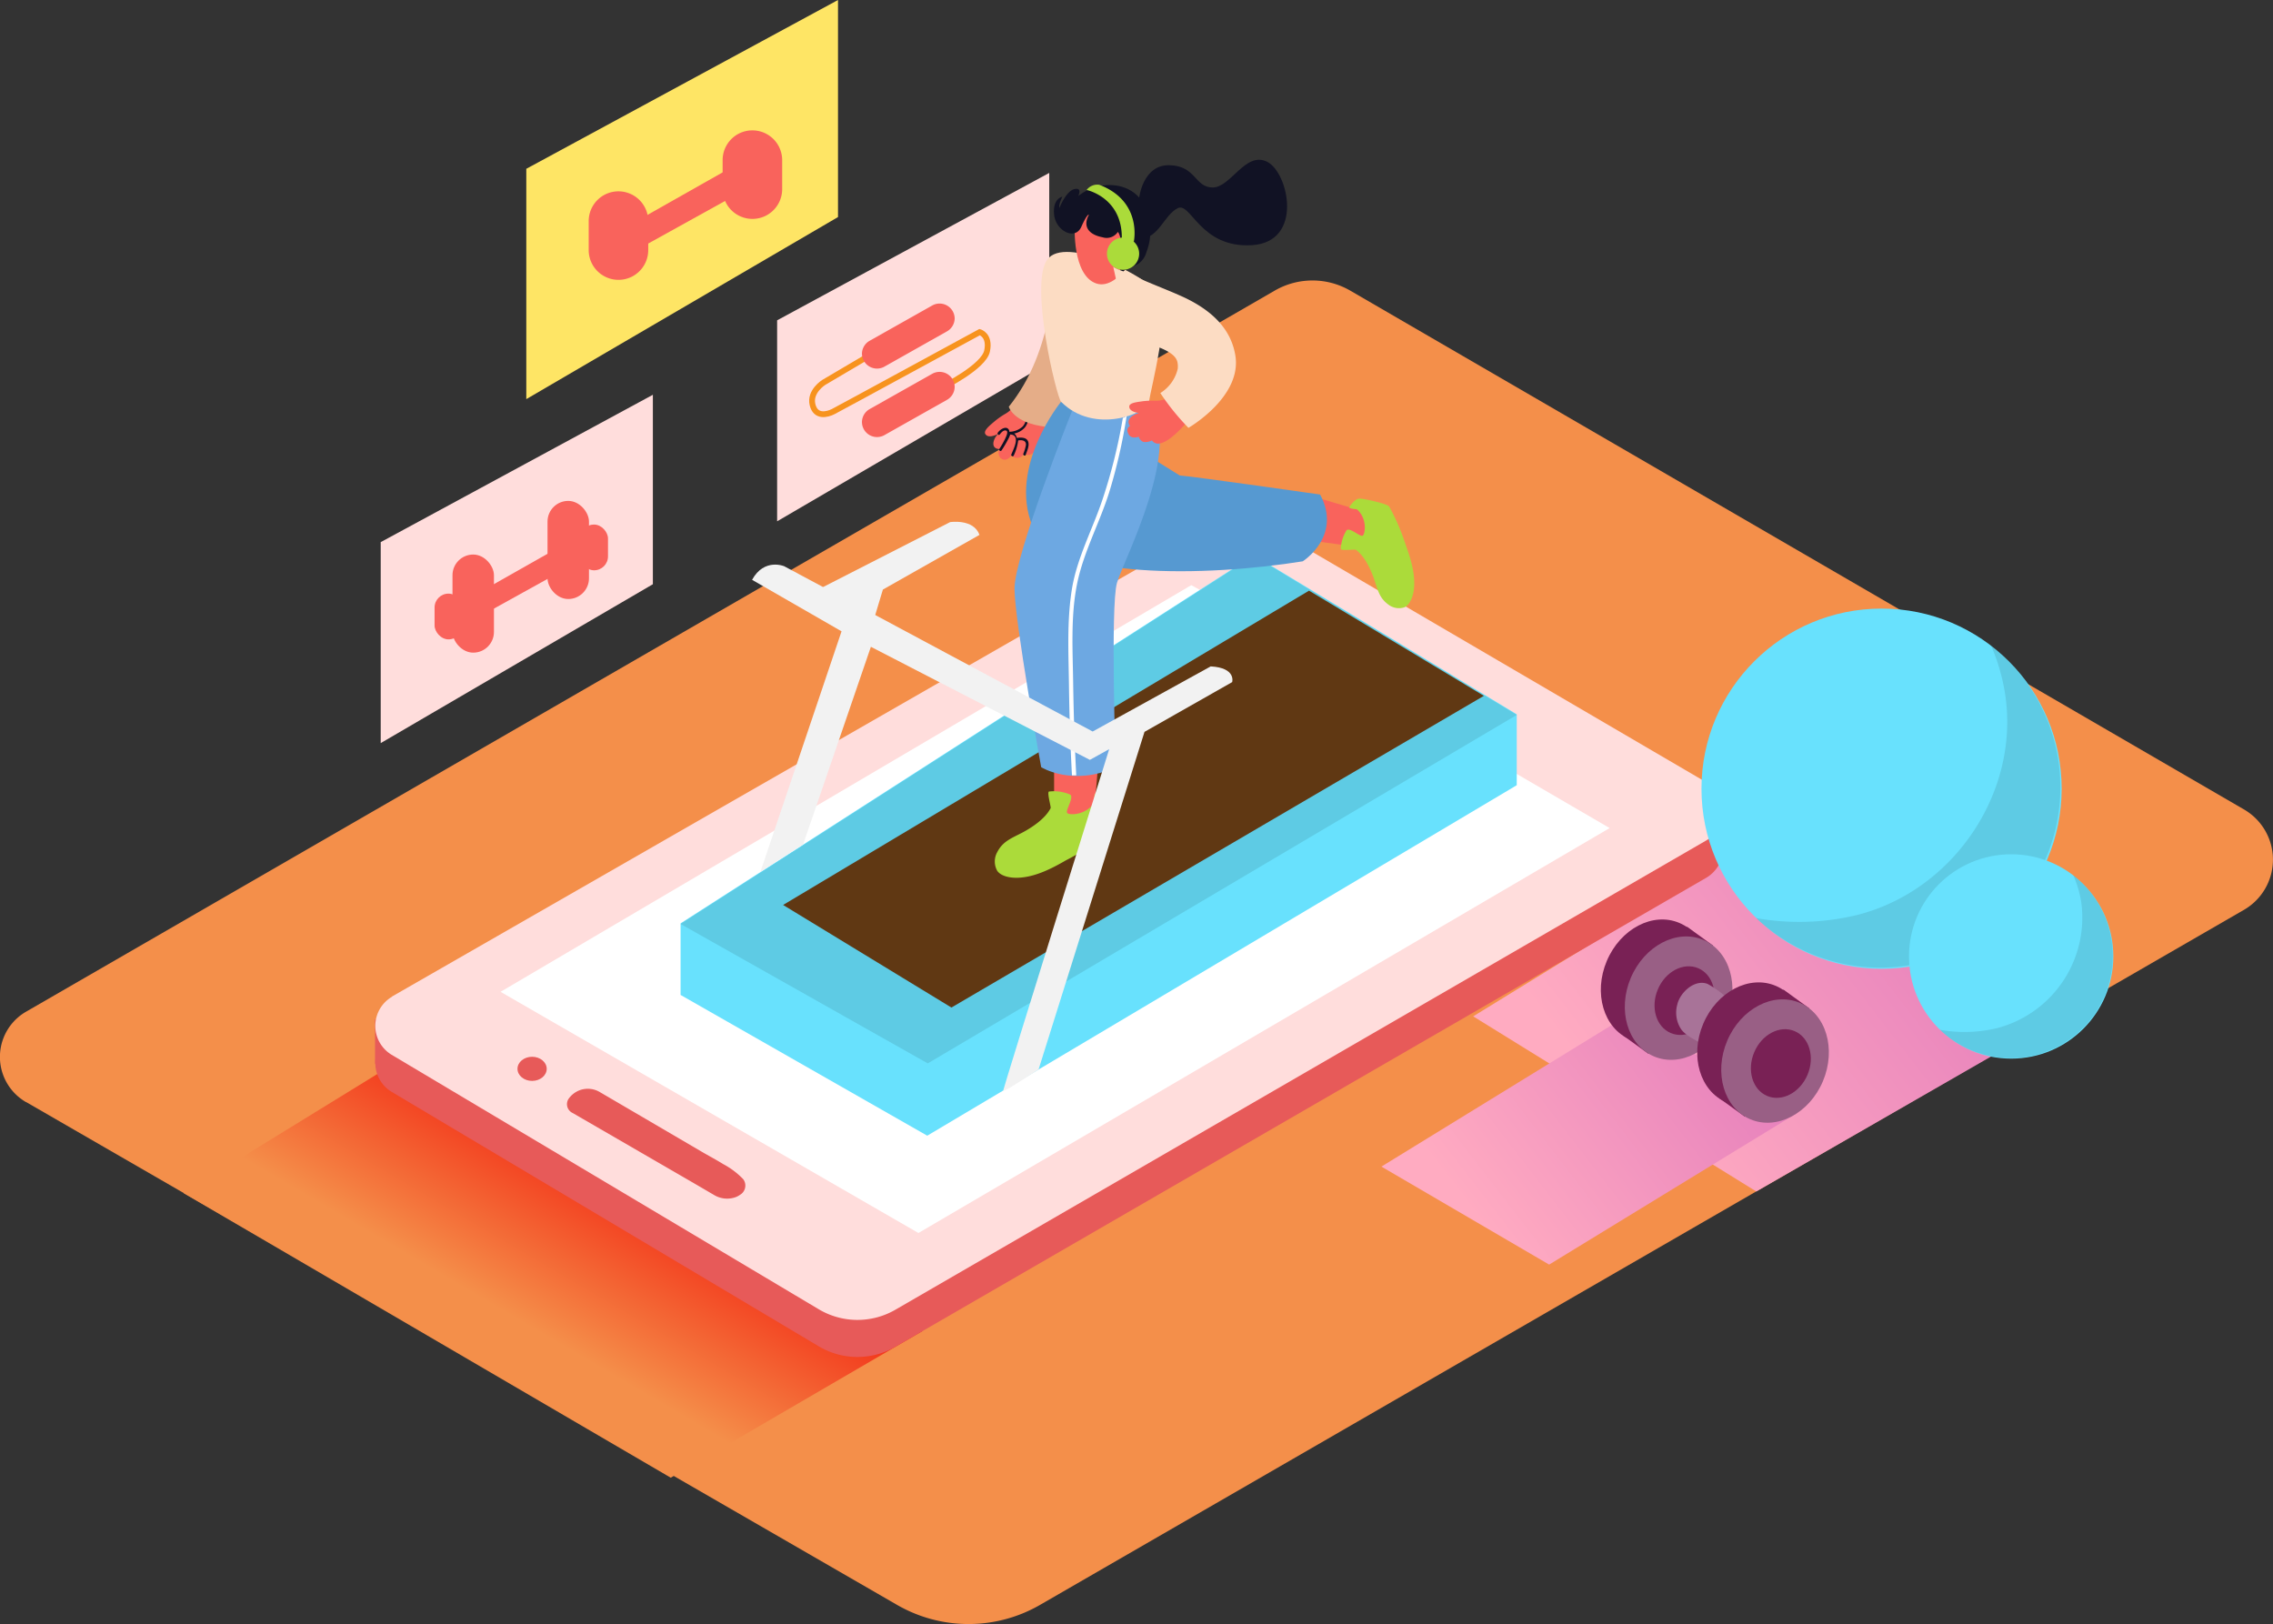 <svg id="Layer_1" data-name="Layer 1" xmlns="http://www.w3.org/2000/svg" xmlns:xlink="http://www.w3.org/1999/xlink" viewBox="0 0 392.02 280.1"><rect x="0" y="0" width="392.02" height="280.1" fill="#333333" stroke="none"/><defs><style>.cls-1{fill:#f48f4a;}.cls-2{fill:url(#Namnlös_övertoning);}.cls-3{fill:url(#Namnlös_övertoning_2);}.cls-4{fill:url(#Namnlös_övertoning_61);}.cls-5{fill:#ffdddc;}.cls-6{fill:none;stroke:#f7931e;stroke-miterlimit:10;}.cls-7{fill:#f9635c;}.cls-8{fill:#e75a59;}.cls-9{fill:#fff;}.cls-10{fill:#68e1fd;}.cls-11{opacity:0.1;isolation:isolate;}.cls-12{fill:#792155;}.cls-13{fill:#995f85;}.cls-14{fill:#a87398;}.cls-15{fill:#603813;}.cls-16{fill:#111224;}.cls-17{fill:#abdb3a;}.cls-18{fill:#e5ad88;}.cls-19{fill:#5699d1;}.cls-20{fill:#6da8e2;}.cls-21{fill:#fcdcc3;}.cls-22{fill:#fee565;}.cls-23{fill:#f2f2f2;}</style><linearGradient id="Namnlös_övertoning" x1="277.08" y1="123.52" x2="334.12" y2="167.54" gradientTransform="matrix(1.01, 0, 0, -1.01, 0.37, 318.24)" gradientUnits="userSpaceOnUse"><stop offset="0" stop-color="#ffabc1"/><stop offset="0.99" stop-color="#e57ebc"/></linearGradient><linearGradient id="Namnlös_övertoning_2" x1="252.3" y1="106.47" x2="298.38" y2="142.04" xlink:href="#Namnlös_övertoning"/><linearGradient id="Namnlös_övertoning_61" x1="85.26" y1="84.83" x2="109.14" y2="125.57" gradientTransform="matrix(1.01, 0, 0, -1.01, 0.37, 318.24)" gradientUnits="userSpaceOnUse"><stop offset="0.12" stop-color="#f48f4a"/><stop offset="1" stop-color="#f20b04"/></linearGradient></defs><title>fitness</title><path class="cls-1" d="M11.69,198l150.22,86.72a24.67,24.67,0,0,0,24.67,0L394.27,164.83a10,10,0,0,0,0-17.25L240.06,58.07a13,13,0,0,0-13,0L11.69,182.43a9,9,0,0,0,0,15.59Z" transform="translate(-7.2 -7.96)"/><polygon class="cls-2" points="296.66 149.1 254.08 175.27 302.91 205.47 352.61 176.9 296.66 149.1"/><polygon class="cls-3" points="280.83 175.02 238.25 201.18 267.18 218.08 309.78 192.04 280.83 175.02"/><polygon class="cls-4" points="74.24 179.58 31.67 205.76 115.68 254.83 159.13 229.52 74.24 179.58"/><polygon class="cls-5" points="134.03 55.24 134.03 89.9 180.96 62.5 180.96 29.82 134.03 55.24"/><path class="cls-6" d="M159.6,67.82l-10.33,6.09s-2.48,1.54-1.94,3.82,2.58,1.71,3.57,1.21,25.26-13.71,25.26-13.71,1.85.49,1.28,3.25-7.64,6.25-7.64,6.25" transform="translate(-7.2 -7.96)"/><path class="cls-7" d="M155.86,68.85h0a2.6,2.6,0,0,0,3.87,2.34l10.8-6.09a2.6,2.6,0,0,0,1.32-2.25h0A2.6,2.6,0,0,0,168,60.63l-10.8,6.09A2.6,2.6,0,0,0,155.86,68.85Z" transform="translate(-7.2 -7.96)"/><path class="cls-7" d="M155.86,80.67h0A2.6,2.6,0,0,0,159.73,83l10.8-6.09a2.6,2.6,0,0,0,1.32-2.25h0A2.6,2.6,0,0,0,168,72.41l-10.8,6.09A2.6,2.6,0,0,0,155.86,80.67Z" transform="translate(-7.2 -7.96)"/><path class="cls-8" d="M304.3,154.47v-7.1l-3.62,1S303.07,154.37,304.3,154.47Z" transform="translate(-7.2 -7.96)"/><path class="cls-8" d="M71.88,191.4v-7.71l3.76,3.76S75.85,191.38,71.88,191.4Z" transform="translate(-7.2 -7.96)"/><path class="cls-8" d="M74.81,186.19l141.29-81.07a9.9,9.9,0,0,1,9.93,0l75.43,44.16a5.82,5.82,0,0,1,0,10.06L161.61,240.22a13.05,13.05,0,0,1-13.19-.08l-73.69-43.9a5.82,5.82,0,0,1,.08-10Z" transform="translate(-7.2 -7.96)"/><path class="cls-5" d="M74.81,179.81,216.09,98.74a9.9,9.9,0,0,1,9.93,0l75.43,44.11a5.82,5.82,0,0,1,0,10.06L161.61,233.83a13.05,13.05,0,0,1-13.19-.08l-73.69-43.9a5.82,5.82,0,0,1,.08-10Z" transform="translate(-7.2 -7.96)"/><path class="cls-9" d="M212.66,108.87c.78.26,72.15,41.89,72.15,41.89L165.6,220.59,93.53,179Z" transform="translate(-7.2 -7.96)"/><path class="cls-8" d="M134.84,214a1.84,1.84,0,0,0,.66-2.51l-.1-.16a13.51,13.51,0,0,0-3.47-2.62c-1.22-.76-2.49-1.42-3.73-2.15l-9.6-5.62-7.88-4.61a4.06,4.06,0,0,0-3.49-.38,4.12,4.12,0,0,0-2,1.55,1.68,1.68,0,0,0,.57,2.31l.19.1,14.51,8.4,6.25,3.62,3.61,2.11a4.37,4.37,0,0,0,3.69.38A3.19,3.19,0,0,0,134.84,214Z" transform="translate(-7.2 -7.96)"/><ellipse class="cls-8" cx="91.77" cy="184.32" rx="2.52" ry="2.08"/><circle class="cls-10" cx="324.51" cy="136.01" r="31.06"/><path class="cls-11" d="M350.61,119.32a34.1,34.1,0,0,1,2.35,7.95c2.81,17-8.64,34.12-25.27,38.43a42.37,42.37,0,0,1-17.59.59,31.06,31.06,0,1,0,40.51-47Z" transform="translate(-7.2 -7.96)"/><circle class="cls-10" cx="346.86" cy="164.94" r="17.62"/><path class="cls-11" d="M364.79,158.91a19.35,19.35,0,0,1,1.34,4.51,19.69,19.69,0,0,1-14.34,21.8,24,24,0,0,1-10,.33,17.62,17.62,0,1,0,23-26.64Z" transform="translate(-7.2 -7.96)"/><ellipse class="cls-12" cx="292.59" cy="177.16" rx="10.91" ry="8.96" transform="translate(8.22 369.65) rotate(-67.07)"/><polyline class="cls-12" points="290.96 159.81 295.44 163.06 284.3 181.73 279.91 178.55"/><ellipse class="cls-13" cx="296.71" cy="180.09" rx="10.91" ry="8.96" transform="translate(8.05 375.23) rotate(-67.07)"/><ellipse class="cls-12" cx="297.73" cy="180.52" rx="6.07" ry="4.99" transform="translate(8.27 376.43) rotate(-67.07)"/><path class="cls-14" d="M322.07,191.09a23.94,23.94,0,0,1-4.8-3q-4.29-2.81-8.56-5.68l-4-2.67a17,17,0,0,0-3-2.1c-2.24-.88-4.76,1.48-5.23,3.55a5.19,5.19,0,0,0,.71,4.33c.93,1.19,2.49,1.76,3.7,2.59l4.06,2.78,7.81,5.3,1.91,1.29" transform="translate(-7.2 -7.96)"/><ellipse class="cls-12" cx="309.2" cy="188.01" rx="10.91" ry="8.96" transform="translate(8.38 391.57) rotate(-67.07)"/><polyline class="cls-12" points="307.58 170.65 312.06 173.9 300.92 192.57 296.53 189.39"/><ellipse class="cls-13" cx="313.33" cy="190.93" rx="10.91" ry="8.96" transform="translate(8.22 397.16) rotate(-67.07)"/><ellipse class="cls-12" cx="314.35" cy="191.36" rx="6.07" ry="4.99" transform="translate(8.43 398.36) rotate(-67.07)"/><polygon class="cls-10" points="216.24 95.75 117.38 159.23 117.38 171.58 159.92 195.85 261.59 135.41 261.59 123.18 216.24 95.75"/><polygon class="cls-11" points="261.59 123.29 216.24 95.86 117.38 159.34 160.01 183.38 261.59 123.29"/><polyline class="cls-15" points="255.92 120 225.76 101.86 135.06 156.06 164.09 173.75"/><path class="cls-7" d="M188.14,73.73a.73.73,0,0,0-.67-.46,1.63,1.63,0,0,1-.4,1.68,8.44,8.44,0,0,1-2.66,1.85c-.45.35-.91.68-1.37,1a1.41,1.41,0,0,1-1,.24,4.8,4.8,0,0,1-1.36,1.23,13.42,13.42,0,0,0-2.17,1.54c-.52.46-1.74,1.39-1.37,2s1.27.43,2.16,0l-.21.26c-.67.83-1,2.28.5,2.33a1.37,1.37,0,0,0,.16,1.54c.85.71,1.52,0,1.91-.41a1.39,1.39,0,0,0,1.24.36,1.21,1.21,0,0,0,.86-.65c2.86,1.4,3.91-5.71,4.16-8.39C188.28,76.56,188.68,74.91,188.14,73.73Z" transform="translate(-7.2 -7.96)"/><path class="cls-16" d="M182.56,83.48a1.11,1.11,0,0,0-.45-.76A3.18,3.18,0,0,0,184,81.62a2.84,2.84,0,0,0,.35-2.78A.22.22,0,1,0,184,79a2.4,2.4,0,0,1-.41,2.5,3.49,3.49,0,0,1-2.23.92h-.08a.89.89,0,0,0,0-.15c-.37-1.09-1.63-.26-2,.32-.16.23.18.52.36.28s.55-.7.93-.68c.74,0,.08,1.19,0,1.4a16.88,16.88,0,0,1-1,1.77c-.16.24.19.53.36.28a17.83,17.83,0,0,0,1.11-1.87,4.31,4.31,0,0,0,.39-.88c1.85.06.59,2.47.19,3.44-.11.26.3.46.42.18a8.94,8.94,0,0,0,.77-2.6h0c.66-.11,1.43,0,1.32.85a7.8,7.8,0,0,1-.44,1.45c-.09.27.32.46.42.18.22-.69.69-1.59.4-2.32S183.2,83.38,182.56,83.48Z" transform="translate(-7.2 -7.96)"/><path class="cls-7" d="M230.63,100.81l10.15,1.4s2.23-.21,2.65-3.16-1.43-3-1.43-3l-9.46-2.81" transform="translate(-7.2 -7.96)"/><path class="cls-17" d="M241.62,93.95c-.71,0-1.65,1.28-1.7,1.51s1.3.32,1.3.32c1.85,1.65,1.43,4.28,1,4.55s-2.19-1.46-2.77-.94a6.46,6.46,0,0,0-1,3.25c.11.35,2.49,0,2.62.15,1.5,1.09,2.59,3.46,3.17,5.17s.85,3.1,2.32,4.19a3,3,0,0,0,2.91.52c1-.51,1.44-2,1.57-3,.33-2.66-.56-5.42-1.45-7.89a36.83,36.83,0,0,0-2.8-6.47C246.53,94.85,242.34,93.9,241.62,93.95Z" transform="translate(-7.2 -7.96)"/><path class="cls-7" d="M189,137.37V147a3.86,3.86,0,0,0,3.77,2.66,3.11,3.11,0,0,0,3.22-2.72l.77-9" transform="translate(-7.2 -7.96)"/><path class="cls-17" d="M198.06,146.39c-.18-.76-1.67-1.56-1.94-1.57s-.12,1.46-.12,1.46c-1.46,2.29-4.38,2.3-4.74,1.88s1.2-2.63.54-3.16a7.1,7.1,0,0,0-3.69-.54c-.36.18.39,2.69.29,2.86-.9,1.82-3.3,3.41-5.07,4.32s-3.21,1.46-4.13,3.26a3.29,3.29,0,0,0,0,3.25c.73,1,2.4,1.22,3.55,1.18,2.93-.1,5.77-1.55,8.28-3a40.39,40.39,0,0,0,6.51-4.16C197.92,151.86,198.24,147.15,198.06,146.39Z" transform="translate(-7.2 -7.96)"/><path class="cls-18" d="M188.28,61.46c-1.19,6.23-3.23,11.82-7.1,16.65.23.64,1.68,3.58,8.94,3.58l6.52-8.6Z" transform="translate(-7.2 -7.96)"/><path class="cls-19" d="M190.2,77.24s-9.13,11.16-4.94,21.43c3.78,9.39,30.17,8.73,46.62,6.09,0,0,6.85-4.32,3-11.52,0,0-21-3-24.22-3.29" transform="translate(-7.2 -7.96)"/><path class="cls-20" d="M192.12,78.76s-10,25-9.95,30.75,4.6,30.75,4.6,30.75,5.47,3.42,12.86,0c0,0-.94-27.82.21-31.78s11.55-23.56,5.54-31.25Z" transform="translate(-7.2 -7.96)"/><path class="cls-21" d="M190.2,77.24c-.76-.77-5.48-20.22-2.39-24.5S205,55.57,207.1,58.66s-1.47,16.57-1.74,18.58S195.89,83,190.2,77.24Z" transform="translate(-7.2 -7.96)"/><path class="cls-9" d="M201,80h-.14A93.56,93.56,0,0,1,197.38,94c-1.73,5.22-4.47,10.21-5.33,15.68s-.56,10.93-.49,16.33q.1,7.84.52,15.67h.74q-.41-7.86-.53-15.72c-.07-5.73-.47-11.79.7-17.45,1.12-5.41,3.87-10.42,5.52-15.68a94.06,94.06,0,0,0,3-13.13A4.58,4.58,0,0,1,201,80Z" transform="translate(-7.2 -7.96)"/><path class="cls-7" d="M192.6,46.5c-.1.51-.45,8.93,3.66,10.34s8.93-7.26,6.93-11.39S193.75,40.74,192.6,46.5Z" transform="translate(-7.2 -7.96)"/><path class="cls-16" d="M200,47.95c.69.9.71,3.27.46,4.39a7.78,7.78,0,0,0,0,1.55,11.69,11.69,0,0,0-.07,1.35,8.89,8.89,0,0,0,1.09-1,.48.48,0,0,0,.5.05,2.51,2.51,0,0,0,.45-.28c.35-.23.75-.37,1.11-.58a3.52,3.52,0,0,0,1.38-2,9.43,9.43,0,0,0,.64-2.72,9.85,9.85,0,0,0-1-5.39c-2.22-4.24-7.91-4.33-11.4-1.55.17-.37.59-1.47-.63-1.21-1.45.3-2.61,3.24-2.61,3.24-.21-.52.51-1.92.51-1.92s-1.72.3-1.43,3.1,3.61,4.51,4.69,2.1S195,45,195,45c-1.1,2-.06,3.42,2.36,3.88A2.32,2.32,0,0,0,200,47.95Z" transform="translate(-7.2 -7.96)"/><path class="cls-7" d="M201.93,50.37a1.38,1.38,0,0,0-2.14-.39,5,5,0,0,0-1,1.78.8.8,0,0,0,0,.56,1.13,1.13,0,0,0,0,1.08,1.09,1.09,0,0,0,1.45.38C201.26,53.25,202.65,51.65,201.93,50.37Z" transform="translate(-7.2 -7.96)"/><circle class="cls-17" cx="193.69" cy="43.75" r="2.78"/><path class="cls-17" d="M194.61,40.72s6.83,1.42,6,9.53l2.14-.63s1.52-6.94-5.95-9.79A2.29,2.29,0,0,0,194.61,40.72Z" transform="translate(-7.2 -7.96)"/><path class="cls-16" d="M203.66,42.14s.6-5.8,5.23-5.69,4.33,3.84,7.46,3.84S222,34,225.73,35.85s6.35,13.85-2.62,14.39-10.5-7.54-12.81-6.37-3.24,5.07-6.25,5.23" transform="translate(-7.2 -7.96)"/><path class="cls-7" d="M215.07,76.47a.7.7,0,0,0-.46-.78c.49-.73-.54-1.78-1.21-1.1q-.37.38-.75.71a.78.78,0,0,0-.93-.6l-.16.05a.7.7,0,0,0-.77.14l-1.71,1.47h0a4.87,4.87,0,0,1-2.64.71,12.44,12.44,0,0,0-2.48.13c-.63.1-2,.22-2,.87s.78,1,1.67,1.11l-.29.1c-.94.31-2,1.12-1.24,2.14a.85.85,0,0,0-.4,1.09c.3,1,1.13,1,1.91.77a1.3,1.3,0,0,0,.79.89,2.45,2.45,0,0,0,1.47-.26c1.54,2.1,5.43-2.34,7-4.3C213.76,78.75,214.91,77.66,215.07,76.47Z" transform="translate(-7.2 -7.96)"/><path class="cls-21" d="M220.25,69.21c-.81-4.85-4.44-7.85-8.65-9.88-2.14-1-4.37-1.85-6.56-2.78-1.24-.53-2.47-1.08-3.68-1.63-.24-.11-2.12-.71-2.17-1l2.32,10.54c1.82.85,1.72,1.64,3.51,2.54,1.52.76,4.86,1.54,5.25,3.42a3.61,3.61,0,0,1,.05,1.14h0a6.7,6.7,0,0,1-3,4.18,40.6,40.6,0,0,0,4.85,6S221.48,76.39,220.25,69.21Z" transform="translate(-7.2 -7.96)"/><polygon class="cls-5" points="65.66 93.49 65.66 128.15 112.6 100.75 112.6 68.08 65.66 93.49"/><polygon class="cls-22" points="90.77 29.11 90.77 68.83 144.53 37.43 144.53 0 90.77 29.11"/><path class="cls-7" d="M111.54,41.51h0A5.14,5.14,0,0,1,119,46.09v5a5.14,5.14,0,0,1-2.92,4.63h0a5.14,5.14,0,0,1-7.35-4.63v-5A5.14,5.14,0,0,1,111.54,41.51Z" transform="translate(-7.2 -7.96)"/><polygon class="cls-7" points="110.55 42.69 126.85 33.66 126.85 28.47 110.55 37.69 110.55 42.69"/><path class="cls-7" d="M134.63,31h0a5.14,5.14,0,0,1,7.47,4.58v5a5.14,5.14,0,0,1-2.92,4.63h0a5.14,5.14,0,0,1-7.35-4.63v-5A5.14,5.14,0,0,1,134.63,31Z" transform="translate(-7.2 -7.96)"/><polygon class="cls-7" points="82.72 106.32 96.39 98.75 96.39 94.39 82.72 102.13 82.72 106.32"/><rect class="cls-7" x="94.43" y="86.38" width="7.15" height="16.92" rx="3.57" ry="3.57"/><rect class="cls-7" x="78.04" y="95.63" width="7.15" height="16.92" rx="3.57" ry="3.57"/><rect class="cls-7" x="74.95" y="102.37" width="4.8" height="7.89" rx="2.4" ry="2.4"/><rect class="cls-7" x="100.06" y="90.46" width="4.8" height="7.89" rx="2.4" ry="2.4"/><path class="cls-23" d="M147.17,110.21,171.06,98s4.06-.63,5.07,2.2l-16.66,9.43-1.67,5.55" transform="translate(-7.2 -7.96)"/><path class="cls-23" d="M186.32,192.39l18.27-58.22,15.12-8.58s.74-2.47-3.7-2.71l-20.36,11.23-53.19-28.5s-3.45-1.48-5.55,2.34l15.43,8.88-14,41.5,7.37-4.73,11.69-34.1L195.17,139l3.33-1.85S180.23,195.62,180.23,196,183.55,194.18,186.32,192.39Z" transform="translate(-7.2 -7.96)"/></svg>